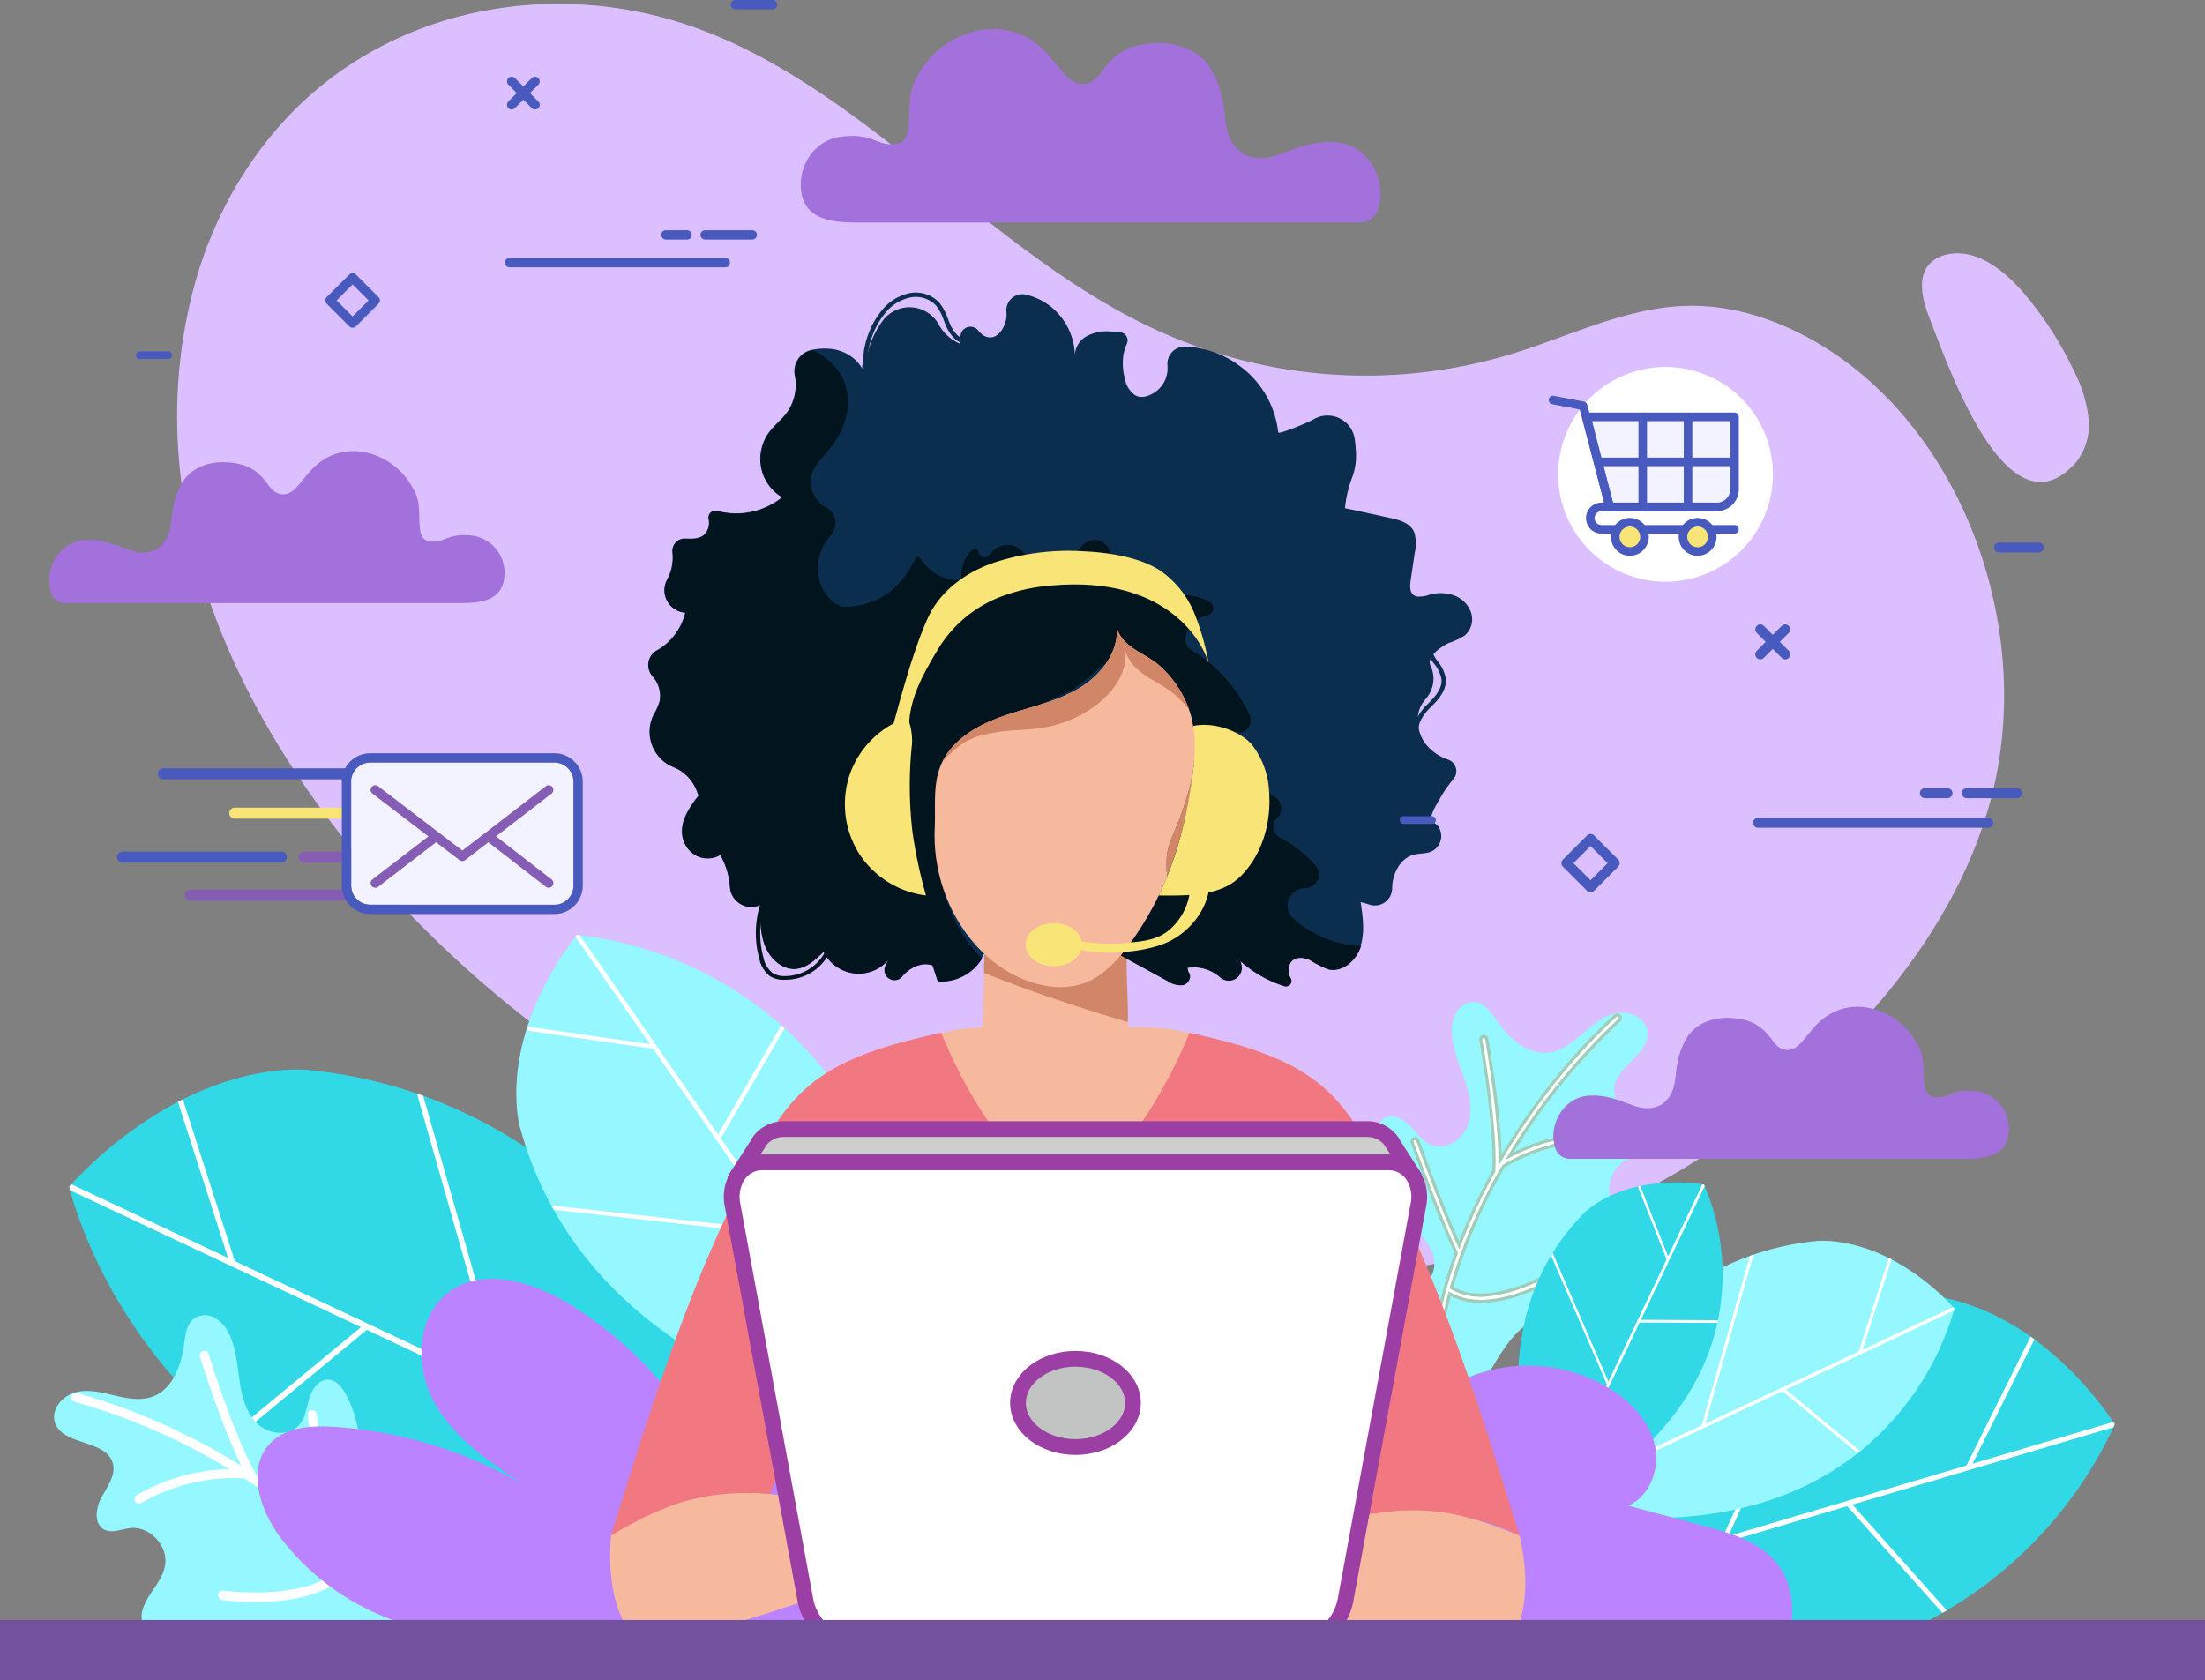 <svg xmlns="http://www.w3.org/2000/svg" width="420" height="320.068" viewBox="0 0 420 320.068"><rect x="0" y="0" width="420" height="320.068" fill="#808080" stroke="none"/><g transform="translate(729.813 -1024.748)"><g transform="translate(-696.072 1025.489)"><path d="M-664.486,1040.682c20.366-16.138,48.175-19.089,71.928-10.119,31.556,11.921,54.782,42.11,85.431,56.607a95.8,95.8,0,0,0,68.813,5.073c10.983-3.371,21.664-8.78,33.063-9.142,10.1-.32,20.07,3.428,28.651,9.273,25.254,17.2,37.934,53.874,29.418,85.124-4.557,16.732-14.341,31.265-25.739,43.448-23.545,25.179-54.782,41.547-87.429,45.808-18.222,2.379-36.707,1.087-54.862-1.836-39.564-6.368-78.544-20.795-111.122-46.236-39-30.459-77.652-83.589-63.05-138.973C-685.294,1064.213-676.423,1050.141-664.486,1040.682Z" transform="translate(692.537 -1025.567)" fill="#dcbfff"/><path d="M-323.938,1090.4c-1.283-3.279-2.348-7.442-.186-10.11a5.978,5.978,0,0,1,3.15-1.915c5.71-1.539,11.308,2.849,15.29,7.6a67.647,67.647,0,0,1,9.363,14.715,25.923,25.923,0,0,1,2.666,8.645,11.5,11.5,0,0,1-2.353,8.516C-309.04,1132.676-320.38,1099.486-323.938,1090.4Z" transform="translate(657.719 -1030.545)" fill="#dcbfff"/></g><g transform="translate(-719.514 1202.854)"><g transform="translate(251.768 12.768)"><path d="M-417.933,1304.916c2.017-3.262,3.979-6.531,7.278-8.36,3.253-1.8,7.176-1.822,10.9-2.186,3.026-.3,6.9-.936,9.052-3.293.881-.966,1.341-2,2.334-2.914.94-.864,2.723-2.03,2.749-3.5.505-2.265-1.348-4.419-3.327-5.681s-4.3-2.151-5.735-4c-2.346-3.026-.957-8.1,2.588-9.443,1.589-.6,3.6-.654,4.544-2.058,1.274-1.889-.523-4.409-2.448-5.691s-4.323-2.466-4.817-4.71c-1.03-4.684,7.2-7.445,6.2-12.136-.528-2.476-3.615-3.7-6.08-3.155s-4.432,2.3-6.332,3.946-4.01,3.294-6.527,3.537c-3.986.386-7.429-2.844-9.73-6.151-1.035-1.486-2.191-3.192-3.976-3.466a3.748,3.748,0,0,0-3.482,1.626,6.586,6.586,0,0,0-1.06,3.833c-.007,3.04,1.243,5.939,2.25,8.824s1.79,6.051.847,8.93-4.237,5.139-7.067,3.959c-1.689-.7-2.747-2.357-4.033-3.66s-3.327-2.327-4.876-1.4c-1.242.747-1.553,2.391-1.6,3.844a22.021,22.021,0,0,0,5.5,15.07,49.739,49.739,0,0,1,4.181,4.664c1.178,1.725,1.875,3.956,1.141,5.885-.772,2.034-2.917,3.257-3.829,5.232-1.075,2.333-.195,5.078.692,7.516.953,2.619,2.811,5.844,2.622,8.63-.138,2.046-.039,4.265,2.771,4.51,1.873.163,3.6-.964,4.921-2.276A31.607,31.607,0,0,0-417.933,1304.916Z" transform="translate(440.292 -1235.619)" fill="#95f7ff"/><g transform="translate(6.617 2.184)"><path d="M-393.143,1238.551a.563.563,0,0,0-.793-.054,113.525,113.525,0,0,0-14.517,16.267,122.289,122.289,0,0,0-7.465,11.281c.029-8.656-2.426-22.483-2.54-23.12a.561.561,0,0,0-.652-.453.561.561,0,0,0-.454.652c.03.168,3,16.873,2.455,25.008a106.862,106.862,0,0,0-6.581,14.09c-3.405-7.409-7.826-19.8-7.872-19.93a.562.562,0,0,0-.718-.34.561.561,0,0,0-.341.718c.05.138,4.906,13.75,8.385,21.034a88.915,88.915,0,0,0-3.712,13.459.561.561,0,0,0,.446.657.563.563,0,0,0,.418-.085.562.562,0,0,0,.239-.361q.576-3.016,1.354-5.919c8.288,4.8,21.7-3.694,24.27-5.42.221-.148.352-.262.4-.3a.579.579,0,0,0,.126-.8.6.6,0,0,0-.794-.174l-.01.007c-.157.105-15.346,10.718-23.682,5.542a100.94,100.94,0,0,1,9.928-23.141,35.452,35.452,0,0,1,19.786-4.95.562.562,0,0,0,.369-.092.562.562,0,0,0,.246-.41.562.562,0,0,0-.5-.616,35.8,35.8,0,0,0-18.749,4.123,120.791,120.791,0,0,1,20.9-25.883A.562.562,0,0,0-393.143,1238.551Z" transform="translate(432.951 -1238.063)" fill="#fff"/><path d="M-427.427,1298.095a.836.836,0,0,1-.163-.015.853.853,0,0,1-.549-.36.859.859,0,0,1-.133-.644,89.568,89.568,0,0,1,3.683-13.388c-3.405-7.163-8.138-20.379-8.339-20.94l0-.009a.862.862,0,0,1,.521-1.1.859.859,0,0,1,1.1.52c.043.12,4.214,11.811,7.569,19.261a107.623,107.623,0,0,1,6.313-13.407c.519-8.139-2.426-24.7-2.456-24.87a.855.855,0,0,1,.141-.644.853.853,0,0,1,.553-.353.851.851,0,0,1,.642.14.848.848,0,0,1,.355.554c.1.564,2.378,13.4,2.535,22.1a122.9,122.9,0,0,1,6.939-10.385,114.061,114.061,0,0,1,14.561-16.314.862.862,0,0,1,1.211.084h0a.859.859,0,0,1-.084,1.211,119.435,119.435,0,0,0-20.295,24.917,36.061,36.061,0,0,1,17.977-3.677.861.861,0,0,1,.768.941.858.858,0,0,1-.377.626.855.855,0,0,1-.565.141,35.191,35.191,0,0,0-19.537,4.87,100.622,100.622,0,0,0-9.8,22.79c4.141,2.415,10,.888,14.225-.837a51.237,51.237,0,0,0,8.923-4.8l.031-.021a.9.9,0,0,1,1.2.249.882.882,0,0,1-.2,1.213l-.052.04c-.071.056-.19.15-.357.263-2.056,1.379-10.79,6.916-18.532,6.916a12.1,12.1,0,0,1-5.713-1.3c-.483,1.847-.9,3.7-1.253,5.53a.849.849,0,0,1-.365.552A.853.853,0,0,1-427.427,1298.095Zm-4.7-35.911a.251.251,0,0,0-.089.015.266.266,0,0,0-.161.339l0,.009c.2.563,4.974,13.886,8.369,21l.053.112-.042.117a88.9,88.9,0,0,0-3.7,13.414.263.263,0,0,0,.041.2.267.267,0,0,0,.169.111.265.265,0,0,0,.2-.041.264.264,0,0,0,.113-.17c.374-1.96.831-3.958,1.359-5.939l.1-.375.336.194c8.127,4.7,21.38-3.681,23.954-5.409.148-.1.251-.181.32-.235.034-.027.06-.047.078-.06a.283.283,0,0,0,.053-.385.3.3,0,0,0-.385-.1l-.025.017a51.947,51.947,0,0,1-9.035,4.862,27.811,27.811,0,0,1-7.692,2.064,11.424,11.424,0,0,1-7.261-1.388l-.19-.118.061-.214a101.147,101.147,0,0,1,9.957-23.211l.038-.065.065-.04a35.743,35.743,0,0,1,19.97-4.992.26.26,0,0,0,.174-.043.264.264,0,0,0,.117-.193.265.265,0,0,0-.237-.291,35.477,35.477,0,0,0-18.58,4.091l-.949.5.556-.919a120.509,120.509,0,0,1,20.961-25.954.264.264,0,0,0,.026-.373.267.267,0,0,0-.375-.025,113.348,113.348,0,0,0-14.474,16.22,121.845,121.845,0,0,0-7.447,11.254l-.558.953,0-1.1c.029-8.622-2.43-22.481-2.535-23.067a.266.266,0,0,0-.11-.171.263.263,0,0,0-.2-.042.259.259,0,0,0-.171.109.262.262,0,0,0-.043.2c.03.168,3,16.894,2.459,25.081l0,.066-.033.059a106.566,106.566,0,0,0-6.562,14.05l-.251.664-.3-.645c-3.412-7.422-7.84-19.832-7.882-19.955A.266.266,0,0,0-432.123,1262.184Z" transform="translate(432.982 -1238.031)" fill="#a1ccb8"/></g></g><g transform="translate(268.253 68.668)"><path d="M-421.21,1359.005c-.253-.091-.511-.183-.768-.28,0,0,.094-.2.276-.593,2.733-5.7,25.571-50.713,69.617-59.331q.527-.109,1.052-.2a77.783,77.783,0,0,1,17.727-1.128s8.74.163,19.479,7.749c.24.165.483.335.721.514a64.96,64.96,0,0,1,15,15.751c.1.132.2.274.291.416,0,0-.081.2-.24.583a79.6,79.6,0,0,1-31.759,34.888c-.276.162-.556.324-.835.48C-349.876,1368.772-378.918,1374.314-421.21,1359.005Z" transform="translate(422.07 -1297.374)" fill="#31d9e7"/><g transform="translate(0 24.112)"><path d="M-421.894,1361.73l-.093-.478-.092-.482.368-.11,123.592-36.647c.1.132.2.274.291.416,0,0-.081.2-.24.583l-123.152,36.52Z" transform="translate(422.08 -1324.012)" fill="#fff"/></g><g transform="translate(72.956 39.053)"><path d="M-323.018,1361.945l-18.463-20.7.614-.728,18.684,20.946C-322.46,1361.627-322.739,1361.789-323.018,1361.945Z" transform="translate(341.481 -1340.519)" fill="#fff"/></g><g transform="translate(49.346 1.225)"><path d="M-366.534,1343.935l-1.031.142,20.64-45.146q.527-.109,1.052-.2Z" transform="translate(367.565 -1298.728)" fill="#fff"/></g><g transform="translate(95.918 7.847)"><path d="M-315.369,1331.253l-.744-.472,12.325-24.738c.24.165.483.335.721.514Z" transform="translate(316.113 -1306.043)" fill="#fff"/></g></g><g transform="translate(281.957 58.26)"><path d="M-406.269,1336.454c-.18-.035-.364-.071-.547-.11,0,0,.043-.148.125-.428,1.256-4.12,12.021-36.811,40.822-47.148.229-.085.459-.167.688-.245a53.1,53.1,0,0,1,11.832-2.583s5.908-.788,13.926,3.221c.178.086.36.176.54.272a44.3,44.3,0,0,1,11.727,9.074c.079.079.16.165.24.251,0,0-.034.144-.1.417a54.268,54.268,0,0,1-17.818,26.781c-.169.137-.341.275-.513.409C-357.186,1335.7-376.19,1342.422-406.269,1336.454Z" transform="translate(406.928 -1285.877)" fill="#95f7ff"/><path d="M-406.716,1337.98l-.112-.313-.112-.316.237-.112,79.534-37.409c.079.079.16.165.24.251,0,0-.034.144-.1.417l-79.25,37.279Z" transform="translate(406.94 -1287.2)" fill="#fff"/><path d="M-340.439,1329.286l-14.572-12.052.339-.554,14.747,12.2C-340.095,1329.014-340.267,1329.153-340.439,1329.286Z" transform="translate(402.016 -1288.798)" fill="#fff"/><path d="M-371.139,1321.394l-.681.2,9.269-32.551c.229-.085.459-.167.688-.245Z" transform="translate(403.61 -1286.154)" fill="#fff"/><path d="M-338.18,1307.686l-.55-.242,5.763-17.94c.178.086.36.176.54.272Z" transform="translate(400.472 -1286.221)" fill="#fff"/></g><g transform="translate(2.884 25.637)"><path d="M-577.9,1337.38c.311-.061.628-.122.945-.189,0,0-.073-.255-.216-.742-2.173-7.133-20.806-63.716-70.658-81.609q-.6-.22-1.191-.424a91.841,91.841,0,0,0-20.481-4.471s-10.226-1.365-24.1,5.574c-.309.149-.624.3-.933.472a76.684,76.684,0,0,0-20.3,15.707c-.136.136-.278.285-.415.434,0,0,.059.248.177.722,1.163,4.409,8.252,28.075,30.842,46.356.292.238.59.476.888.708C-662.857,1336.077-629.963,1347.712-577.9,1337.38Z" transform="translate(715.249 -1249.836)" fill="#31d9e7"/><path d="M-577.146,1340.021l.194-.54.195-.547-.411-.195-137.666-64.752c-.136.136-.278.285-.415.434,0,0,.059.248.177.722L-577.9,1339.67Z" transform="translate(715.249 -1252.126)" fill="#fff"/><path d="M-680.093,1324.973l25.224-20.861-.586-.959-25.525,21.112C-680.689,1324.5-680.391,1324.742-680.093,1324.973Z" transform="translate(712 -1254.892)" fill="#fff"/><path d="M-626.022,1311.315l1.178.349-16.043-56.344q-.6-.22-1.191-.424Z" transform="translate(708.311 -1250.316)" fill="#fff"/><path d="M-682.41,1287.587l.953-.418-9.976-31.055c-.309.149-.624.3-.933.472Z" transform="translate(713.079 -1250.431)" fill="#fff"/></g><g transform="translate(0 72.452)"><path d="M-662.923,1365.237c-3.289-1.974-6.531-3.978-10.3-4.091a18.627,18.627,0,0,0-6.8,1.393c-1.946.711-3.623,1.893-5.687,2.422a18.369,18.369,0,0,1-12.625-1.243,6.361,6.361,0,0,1-2.964-2.535,5.163,5.163,0,0,1-.075-4.1c1.011-2.774,3.51-4.8,4.062-7.786.7-3.765-2.865-7.634-6.631-7.2-1.689.193-3.5,1.069-4.982.255-2-1.094-1.557-4.158-.434-6.18s2.71-4.175,2.12-6.4c-1.234-4.635-9.809-3.315-11.073-7.941-.667-2.443,1.515-4.946,3.956-5.593s4.995.015,7.436.6,5.074,1.088,7.422.15c3.72-1.485,5.3-5.934,5.826-9.929.237-1.795.483-3.841,1.943-4.9a3.746,3.746,0,0,1,3.84-.153,6.582,6.582,0,0,1,2.7,2.919c1.4,2.7,1.62,5.847,2.048,8.873s1.184,6.2,3.343,8.324,6.122,2.621,8.1.276c1.178-1.4,1.36-3.354,1.9-5.1s1.889-3.594,3.693-3.477c1.446.095,2.477,1.412,3.182,2.684a22.022,22.022,0,0,1,2.028,15.913,49.728,49.728,0,0,0-1.576,6.063c-.255,2.073.148,4.375,1.685,5.752,1.619,1.454,4.087,1.556,5.8,2.893,2.026,1.579,2.5,4.423,2.832,7,.354,2.764.183,6.482,1.628,8.871,1.062,1.755,1.99,3.773-.393,5.28-1.589,1-3.643.8-5.417.235A31.616,31.616,0,0,1-662.923,1365.237Z" transform="translate(718.435 -1301.555)" fill="#95f7ff"/><g transform="translate(3.255 6.767)"><path d="M-714.5,1317.813a.562.562,0,0,1,.68-.412,113.535,113.535,0,0,1,20.362,7.8,122.337,122.337,0,0,1,11.808,6.6c-4-7.679-8.157-21.09-8.348-21.709a.561.561,0,0,1,.371-.7.561.561,0,0,1,.7.371c.051.163,5.078,16.367,9.29,23.348a106.885,106.885,0,0,1,12.31,9.5c-.372-8.146-2.127-21.183-2.146-21.321a.562.562,0,0,1,.482-.632.561.561,0,0,1,.633.482c.019.145,1.947,14.468,2.2,22.537a89.006,89.006,0,0,1,9.473,10.257.562.562,0,0,1-.1.789.561.561,0,0,1-.411.116.561.561,0,0,1-.378-.212q-1.894-2.414-3.919-4.637c-5.164,8.062-20.975,6.669-24.051,6.315-.264-.031-.433-.073-.494-.08a.578.578,0,0,1-.478-.652.594.594,0,0,1,.625-.519h.013c.187.022,18.552,2.486,23.586-5.937a100.939,100.939,0,0,0-19.437-16.009,35.448,35.448,0,0,0-19.852,4.676.562.562,0,0,1-.371.088.562.562,0,0,1-.406-.251.562.562,0,0,1,.164-.778,35.8,35.8,0,0,1,18.552-4.935,120.81,120.81,0,0,0-30.446-13.412A.563.563,0,0,1-714.5,1317.813Z" transform="translate(714.809 -1309.062)" fill="#fff"/><path d="M-656.764,1355.009a.853.853,0,0,1-.491.089.85.85,0,0,1-.577-.323c-1.147-1.462-2.373-2.92-3.65-4.339a12.091,12.091,0,0,1-4.481,3.775c-6.879,3.552-17.18,2.638-19.641,2.354-.2-.023-.349-.052-.437-.07l-.063-.012a.881.881,0,0,1-.732-.987.9.9,0,0,1,.954-.773l-.022.3.034-.3.023,0a51.233,51.233,0,0,0,10.131.174c4.542-.4,10.453-1.735,13.026-5.781a100.634,100.634,0,0,0-19.161-15.756A35.2,35.2,0,0,0-701.444,1338a.858.858,0,0,1-.567.134.856.856,0,0,1-.622-.385.861.861,0,0,1,.25-1.188,36.06,36.06,0,0,1,17.661-4.978,119.4,119.4,0,0,0-29.462-12.832.859.859,0,0,1-.63-1.038h0a.861.861,0,0,1,1.037-.63,113.906,113.906,0,0,1,20.422,7.818,122.522,122.522,0,0,1,10.928,6.046c-3.852-7.808-7.713-20.252-7.882-20.8a.854.854,0,0,1,.061-.654.857.857,0,0,1,.506-.42.854.854,0,0,1,.654.061.857.857,0,0,1,.42.507c.05.162,5.045,16.256,9.226,23.226a107.631,107.631,0,0,1,11.758,9.018c-.435-8.159-2.091-20.462-2.108-20.587a.856.856,0,0,1,.167-.636.858.858,0,0,1,.568-.33.86.86,0,0,1,.967.736v.008c.08.591,1.934,14.5,2.2,22.435a89.523,89.523,0,0,1,9.413,10.208.852.852,0,0,1,.177.633.853.853,0,0,1-.323.573A.9.9,0,0,1-656.764,1355.009Zm-4.794-5.542.261.287c1.379,1.518,2.7,3.084,3.932,4.654a.264.264,0,0,0,.178.1.265.265,0,0,0,.194-.054.262.262,0,0,0,.1-.177.264.264,0,0,0-.054-.195,88.992,88.992,0,0,0-9.441-10.223l-.091-.084,0-.124c-.244-7.886-2.115-21.906-2.193-22.5l0-.008a.265.265,0,0,0-.3-.226.269.269,0,0,0-.176.1.266.266,0,0,0-.052.2c.018.128,1.776,13.188,2.149,21.347l.032.709-.528-.474a106.527,106.527,0,0,0-12.276-9.475l-.055-.037-.034-.057c-4.224-7-9.268-23.251-9.319-23.414a.262.262,0,0,0-.129-.156.261.261,0,0,0-.2-.019.265.265,0,0,0-.157.129.265.265,0,0,0-.018.2c.176.568,4.345,14.008,8.328,21.66l.51.98-.932-.593a122.2,122.2,0,0,0-11.779-6.584,113.28,113.28,0,0,0-20.3-7.775.267.267,0,0,0-.32.2.265.265,0,0,0,.195.319,120.473,120.473,0,0,1,30.53,13.447l.916.562-1.074-.012a35.48,35.48,0,0,0-18.386,4.887.265.265,0,0,0-.077.366.264.264,0,0,0,.192.119.26.26,0,0,0,.174-.042,35.752,35.752,0,0,1,20.036-4.724l.075.005.064.041A101.144,101.144,0,0,1-662.1,1348.88l.152.163-.114.192a11.43,11.43,0,0,1-5.818,4.564,27.78,27.78,0,0,1-7.783,1.694,51.944,51.944,0,0,1-10.257-.176l-.018,0,.022-.3-.033.3a.3.3,0,0,0-.3.264.282.282,0,0,0,.224.317c.022,0,.054.009.1.017.085.016.215.042.391.062,3.081.355,18.7,1.725,23.768-6.181Z" transform="translate(714.84 -1309.031)" fill="#fff"/></g></g><g transform="translate(88.046 0)"><path d="M-543.823,1315.568c-.006.24-.012.483-.022.728l-.579-.068c-5.582-.723-50.042-7.49-69.621-42.354q-.239-.416-.464-.834a69.334,69.334,0,0,1-5.9-14.685s-2.3-7.44,1.123-18.643c.072-.249.148-.5.234-.754a57.862,57.862,0,0,1,9.144-17.082c.084-.119.177-.243.271-.363,0,0,.193.013.56.041a70.91,70.91,0,0,1,38.378,17.141c.215.187.429.379.639.572C-555.458,1252.487-542.667,1275.514-543.823,1315.568Z" transform="translate(621.165 -1221.513)" fill="#95f7ff"/><g transform="translate(11.258)"><path d="M-542.288,1316.084l-.377.212-.383.214-.2-.282-65.483-94.352c.084-.119.177-.243.271-.363,0,0,.193.013.56.041l65.253,94.014Z" transform="translate(608.728 -1221.513)" fill="#fff"/></g><g transform="translate(37.956 17.181)"><path d="M-566.083,1241.066l-12.363,21.395-.787-.316,12.511-21.651C-566.507,1240.682-566.293,1240.873-566.083,1241.066Z" transform="translate(579.233 -1240.494)" fill="#fff"/></g><g transform="translate(6.656 51.527)"><path d="M-569.8,1283.309l.408.833-43.957-4.87q-.239-.415-.464-.834Z" transform="translate(613.812 -1278.438)" fill="#fff"/></g><g transform="translate(1.879 17.445)"><path d="M-594.528,1244.305l-.192.762-24.369-3.528c.072-.249.148-.5.234-.754Z" transform="translate(619.089 -1240.786)" fill="#fff"/></g></g><g transform="translate(278.847 47.158)"><path d="M-404.914,1337.39c-.129.069-.26.139-.393.208l-.139-.328c-1.308-3.179-11.191-28.81,1.367-49.756q.148-.253.3-.5a42.36,42.36,0,0,1,6-7.578s3.25-3.474,10.228-5.054c.154-.037.311-.073.471-.1a35.353,35.353,0,0,1,11.831-.327c.089.009.183.021.275.034,0,0,.052.1.148.309a43.313,43.313,0,0,1,2.539,25.548c-.034.17-.072.342-.11.512C-374.985,1312.1-383.321,1325.865-404.914,1337.39Z" transform="translate(410.376 -1273.611)" fill="#31d9e7"/><g transform="translate(4.84 0.341)"><path d="M-404.573,1337.77l-.227-.137-.229-.138.09-.189,30.2-63.319c.089.009.183.021.275.034,0,0,.052.105.148.309l-30.088,63.1Z" transform="translate(405.029 -1273.987)" fill="#fff"/></g><g transform="translate(22.815 26.157)"><path d="M-370.007,1303.1l-15.094-.074-.071-.513,15.274.075C-369.932,1302.754-369.969,1302.925-370.007,1303.1Z" transform="translate(385.171 -1302.508)" fill="#fff"/></g><g transform="translate(6.296 13.403)"><path d="M-392.365,1313.237l-.318.469-10.737-24.788q.148-.253.3-.5Z" transform="translate(403.42 -1288.418)" fill="#fff"/></g><g transform="translate(22.826 0.667)"><path d="M-379.183,1288.317l-.463.129-5.513-13.993c.154-.037.311-.073.471-.1Z" transform="translate(385.159 -1274.348)" fill="#fff"/></g></g><path d="M-388.471,1366.77a.677.677,0,0,0-.211.344H-692.845c.015-.251.034-.176.054-.233a10.352,10.352,0,0,1,4.442-5.4c3.724-2.162,8.248-2.292,12.556-2.349,11.232-.145,22.278-.645,33.453.9a46.681,46.681,0,0,1-30.51-17.918c-3.949-5.238-6.543-13.173-2.038-17.937,3.028-3.2,7.971-3.478,12.369-3.184a82.626,82.626,0,0,1,35.728,10.891c-6.42-4.281-13.086-8.815-16.811-15.572s-3.4-16.428,2.8-21.014c6.572-4.857,15.971-1.95,22.947,2.305a72.847,72.847,0,0,1,27.685,30.769c-3.091-8.366-6.237-17.3-4.36-26.014s10.985-16.49,19.392-13.515c4.9,1.729,8.162,6.577,9.4,11.618.177.722.322,1.444.429,2.17a28.128,28.128,0,0,1,2.37-7.524c3.1-6.387,9.557-11.482,16.656-11.384,8.3.119,15.191,7.206,17.806,15.079s1.881,16.421,1.121,24.687c4.328-14.969,13.164-29.351,26.893-36.723a38.815,38.815,0,0,1,20.009-4.441l.765.043c9.781.57,17.371,5.524,22.736,12.619a48,48,0,0,1,8.064,17.621,29.884,29.884,0,0,1,29.606,1.339c3.82,2.48,7.164,6.077,8.176,10.517s-.9,9.7-5.066,11.536q7.238,1.936,14.474,3.876c4.9,1.31,10.086,2.829,13.438,6.631C-383.434,1351.971-384.183,1360.874-388.471,1366.77Z" transform="translate(716.009 -1227.275)" fill="#bb83ff"/></g><g transform="translate(-613.597 1080.485)"><g transform="translate(7.251)"><path d="M-592.39,1166.754l-.054.111a7.233,7.233,0,0,0,3.888,9.878,7.268,7.268,0,0,1,1.039.513,8.154,8.154,0,0,1,3.652,4.949c-1.741,2.2-3.495,4.836-3.059,7.654a5.12,5.12,0,0,0,2.7,3.754,4.753,4.753,0,0,0,4.5-.19,14.15,14.15,0,0,1,1.856,6.159,4.023,4.023,0,0,0,5.755,3.357l.069-.033c-.066,2.658-.118,5.406.855,7.863s3.26,4.557,5.8,4.368c2.1-.158,3.809-1.76,5.336-3.276.027.047.053.094.078.142a7.394,7.394,0,0,0,11.454,2.218c.28-.25.551-.51.812-.781a9.421,9.421,0,0,0-.611,1.353,1.871,1.871,0,0,0,3.211,1.809l.043-.051c1.426-1.7,3.739-2.79,5.792-2.073q.494,1.526.989,3.052a9.11,9.11,0,0,0,8.721-4.959c.865-1.711,2.806-2.047,4.642-2.339,7.265-1.162,15.124-1.066,21.645,2.469l8.755,4.746a4.3,4.3,0,0,0,2.946.766c1.009-.244,1.744-1.675,1.015-2.439q-.106-.424-.2-.847a7.593,7.593,0,0,1,6.067,1.667c.053.043.1.089.156.134a2.467,2.467,0,0,0,4.074-2.335c-.056-.25-.121-.5-.2-.742a23.054,23.054,0,0,0,8.363,4.774,1.036,1.036,0,0,0,1.211-1.5l-.016-.029a2.854,2.854,0,0,1,.111-3.134c.861-1,2.418-.855,3.587-.3a19.479,19.479,0,0,0,3.456,1.749c2.649.652,5.309-1.622,6.2-4.305.023-.065.043-.132.064-.2.8-2.628.394-5.489-.023-8.221a13.482,13.482,0,0,1,1.624.448,3.3,3.3,0,0,0,4.381-3.093v-.082c.045-2.728,1.557-5.627,4.09-6.308,1.16-.312,2.435-.148,3.518-.683a3.263,3.263,0,0,0,1.736-2.661,3.332,3.332,0,0,0-.6-2.11c-.27-.384-1.1-.763-1.247-1.171-.343-.963,1.11-3.182,1.57-4.017a22.913,22.913,0,0,1,2.6-3.768l.015-.018a2.334,2.334,0,0,0-1.029-3.7,9.164,9.164,0,0,1-4.239-2.935c-1.611-2.057-2.145-5.454-.669-7.751.111-.173.452-.615.918-1.2a5.769,5.769,0,0,0,.625-6.057c-.75-1.688,2.147-3.659,3.483-4.265a13.25,13.25,0,0,0,3.082-1.451,4.113,4.113,0,0,0,1.188-4.323,5.353,5.353,0,0,0-3.219-3.282,7.741,7.741,0,0,0-4.679-.16,5.8,5.8,0,0,1-2.357.363c-1.69-.282-1.385-2.265-1.2-3.506q.361-2.42.721-4.84a7.934,7.934,0,0,0-.035-3.7c-.7-2.083-3.146-2.6-5.02-3.005-.688-.147-8.233-1.811-8.242-1.771a22.506,22.506,0,0,1,1.342-5.786,11.632,11.632,0,0,0,.709-5.384c-.029-.672-.091-1.343-.186-2.01a5.247,5.247,0,0,0-8-3.668l-.061.038c-.482.3-6.468,2.859-6.52,2.342a18.136,18.136,0,0,0-7.564-12.811,18.455,18.455,0,0,0-10.145-3.519,3.292,3.292,0,0,0-3.375,3.637l0,.044a5.53,5.53,0,0,1-2.367,5c-1.093.719-2.53,1.3-3.775.6a4.746,4.746,0,0,1-1.929-2.967,11.566,11.566,0,0,1-.361-4.5,8.378,8.378,0,0,1,.685-2.324l0-.008a1.558,1.558,0,0,0-1.236-2.2c-.66-.077-1.321-.143-1.984-.167a8.248,8.248,0,0,0-4.362.87,4.342,4.342,0,0,0-2.315,3.619,12.315,12.315,0,0,0-4.787-9.374,12.128,12.128,0,0,0-4.5-2.116,3.069,3.069,0,0,0-3.748,3.385l0,.041c.239,2.054-1.523,5.7-4.126,4.475a3.437,3.437,0,0,1-1.105-.914c-.043-.05-.085-.1-.127-.152a1.9,1.9,0,0,0-3.393,1.033,11.233,11.233,0,0,0,0,1.522,8.382,8.382,0,0,1-4.149-3.716,6.365,6.365,0,0,0-10.506-.92c-.1.13-.2.264-.3.4a16.72,16.72,0,0,0-3.1,10.937c-.412-3.07-3.3-5.273-6.249-5.715a11.768,11.768,0,0,0-3.949.129l-.082.015a4.125,4.125,0,0,0-3.235,4.849,9.2,9.2,0,0,1-1.519,7.1c-1.034,1.387-2.45,2.424-3.462,3.827a8.67,8.67,0,0,0-1.415,6.751,8.374,8.374,0,0,0,3.991,5.518,13.941,13.941,0,0,1-12.342,2.62,1.32,1.32,0,0,0-1.682,1.507l.005.03a3.333,3.333,0,0,1-.662,2.82c-.9.974-2.373.976-3.67.909l-.089,0a2.374,2.374,0,0,0-2.466,2.685,8.812,8.812,0,0,1-.791,4.679c-.078.168-.16.333-.245.5a4.236,4.236,0,0,0,3.4,6.209l.081.006a11.268,11.268,0,0,1-5.42,7.223,3.193,3.193,0,0,0-.883,4.845l.034.039a5.678,5.678,0,0,1,1.4,4.748A11.735,11.735,0,0,1-592.39,1166.754Z" transform="translate(593.411 -1086.357)" fill="#0b2e4e"/><path d="M-497.108,1245.345c-.229.325-.457.653-.687.978-4.2,5.979-6.781.949-12.205,5.213-7.885-5.9-10.809-3.422-13.046-12.672l.259-10.481.242-9.778v-.129c.225.076.254-.032.333-.247a1.33,1.33,0,0,0,.007-.68,258.705,258.705,0,0,1,26.468.735l.157,17.63a9.713,9.713,0,0,0,.48,3.075C-494.389,1241.184-495.781,1243.455-497.108,1245.345Z" transform="translate(586.739 -1098.761)" fill="#f7b99e"/><path d="M-495.393,1237.73c-15.354-4.6-21.781-7.219-27.368-9.348l.242-9.778v-.129c.225.076.254-.032.333-.247a1.331,1.331,0,0,0,.007-.68,258.7,258.7,0,0,1,26.468.735l.157,9.992C-495.576,1229.274-495.163,1237.4-495.393,1237.73Z" transform="translate(586.711 -1098.761)" fill="#d18767"/><path d="M-484.327,1203.843a21.429,21.429,0,0,0,.121,3.2,75.518,75.518,0,0,0,5.01-20.74,34.83,34.83,0,0,1-.683,3.5,57.5,57.5,0,0,1-2.585,7.7C-483.358,1199.71-484.245,1201.469-484.327,1203.843Z" transform="translate(583.068 -1095.806)" fill="#d18767"/><path d="M-591.151,1165.316a5.679,5.679,0,0,0-1.4-4.748l-.033-.039a3.192,3.192,0,0,1,.882-4.844,11.272,11.272,0,0,0,5.42-7.223h0a4.236,4.236,0,0,1-3.478-6.214c.085-.163.167-.329.245-.5a8.814,8.814,0,0,0,.791-4.679,2.375,2.375,0,0,1,2.467-2.686l.089.005c1.3.067,2.77.065,3.67-.909a3.333,3.333,0,0,0,.662-2.82l-.005-.03a1.32,1.32,0,0,1,1.682-1.507,13.941,13.941,0,0,0,12.342-2.62,8.376,8.376,0,0,1-3.991-5.518,8.671,8.671,0,0,1,1.415-6.751c1.012-1.4,2.429-2.44,3.462-3.827a9.2,9.2,0,0,0,1.519-7.1,4.124,4.124,0,0,1,3.235-4.849l.082-.016a12.048,12.048,0,0,1,5.7,5.236,10.986,10.986,0,0,1,.766,7.144,15.454,15.454,0,0,1-3.229,6.44c-1.547,1.888-3.556,3.742-3.638,6.223a5.907,5.907,0,0,0,3.052,4.993l.052.031a3.407,3.407,0,0,1,.764,5.195,9.775,9.775,0,0,0-1.448,2.1,9.106,9.106,0,0,0-.3,7.7c.758,1.687,2.571,3.8,4.489,3.842a14.372,14.372,0,0,0,5.65-1.219c3.606-1.554,5.835-4.3,7.652-7.768.563-1.075.956-.315,1.513.429A8.7,8.7,0,0,0-539,1140.78a8.149,8.149,0,0,0,5.256,1.434,7.081,7.081,0,0,1,1.966-5.691.79.79,0,0,1,1.329.4l0,.015a1.258,1.258,0,0,0,.92,1c.655.1,1.176-.524,1.625-1.033q.086-.1.174-.19a3.832,3.832,0,0,1,5.737.244.472.472,0,0,0,.092.091,26.433,26.433,0,0,0,2.65,1.7,5.575,5.575,0,0,0,4.549-.272,12.167,12.167,0,0,0,4.1-2.908,3.074,3.074,0,0,1,5.213,1.369l.024.1c.641,2.453,1.739,6.173,3.924,7.6,2.076,1.359,4.752.582,7.193.346a15.345,15.345,0,0,1,7.59,1.24,1.468,1.468,0,0,1-.241,2.767l-.04.011a5.791,5.791,0,0,0-3.427,2.28,4,4,0,0,0-.587,3.029c.265,1.085,1.179,1.286,2.028,1.851a28.119,28.119,0,0,1,5.036,4.3,29.5,29.5,0,0,1,5.009,7.391,2.435,2.435,0,0,1-2.624,3.44l-.067-.012a1.613,1.613,0,0,0-1.826,2.055,16.059,16.059,0,0,0,8.982,9.994,2.6,2.6,0,0,1,.8,4.265l-.058.056a2.226,2.226,0,0,0,.521,3.569,23.891,23.891,0,0,1,6.881,5.422,2.568,2.568,0,0,1-1.915,4.261l-.118,0a3.361,3.361,0,0,0-2.153,5.875,20.343,20.343,0,0,0,12.852,5.125c-.021.065-.042.132-.064.2-.888,2.683-3.547,4.957-6.2,4.3a19.513,19.513,0,0,1-3.457-1.749c-1.169-.555-2.726-.7-3.587.3a2.854,2.854,0,0,0-.111,3.134l.016.029a1.036,1.036,0,0,1-1.211,1.5,23.044,23.044,0,0,1-8.363-4.775q.111.368.2.742a2.468,2.468,0,0,1-4.074,2.336c-.052-.045-.1-.09-.156-.134a7.6,7.6,0,0,0-6.067-1.668q.094.425.2.848c.73.764-.005,2.195-1.015,2.439a4.3,4.3,0,0,1-2.946-.766c-2.267-1.229-6.7-3.67-8.968-4.9,6.337-8.732,9.7-14.542,12.744-28.168.836-3.746,2.172-10.128,1.412-13.931a13.057,13.057,0,0,0-6.408-8.907l-.063-.035c-3.4-1.859-6.55-2.9-10.092-4.444-1.26-.549-3.834,3.637-8.328,5.65-8.137,3.647-18.921,7.655-20.449,9.289-.576.616-3.992,5.771-4.142,9.649-.5,12.943,1.694,24.584,8.929,31.5a9.1,9.1,0,0,1-8.4,4.374l-.989-3.052c-2.053-.717-4.367.376-5.792,2.073l-.043.051a1.871,1.871,0,0,1-3.212-1.809,9.421,9.421,0,0,1,.611-1.353c-.261.271-.532.531-.812.781a7.393,7.393,0,0,1-11.453-2.218c-.025-.048-.052-.095-.079-.142-1.527,1.515-3.233,3.118-5.336,3.276-2.544.189-4.833-1.911-5.8-4.368s-.922-5.206-.855-7.863h0a4.023,4.023,0,0,1-5.824-3.324,14.15,14.15,0,0,0-1.857-6.159,4.751,4.751,0,0,1-4.5.189,5.119,5.119,0,0,1-2.7-3.754c-.436-2.817,1.318-5.45,3.059-7.653a8.154,8.154,0,0,0-3.652-4.949,7.3,7.3,0,0,0-1.039-.513,7.234,7.234,0,0,1-3.889-9.878c.019-.037.037-.074.055-.111A11.759,11.759,0,0,0-591.151,1165.316Z" transform="translate(593.404 -1087.474)" fill="#02141e"/><path d="M-481.8,1162.067c-1.856-5.661-6.6-10.09-12.067-12.457s-11.6-2.842-17.533-2.353a34.624,34.624,0,0,0-9.053,1.819,24.05,24.05,0,0,0-12.76,10.1c-2.895,4.851-5.55,9.416-5.673,14.936-.861-.167-2.481,1.038-3.343.871.811-2.532,3.813-14.876,7.049-21.755,2.483-5.276,7.72-8.869,13.3-10.565a45.821,45.821,0,0,1,16.3-1.9c4.74.215,10.749,1.132,14.694,3.77a18.456,18.456,0,0,1,6.223,7.689A49.364,49.364,0,0,1-481.8,1162.067Z" transform="translate(588.557 -1091.48)" fill="#f9e478"/><path d="M-470.433,1206.111c-4.085,4.083-10.613,3.693-16.389,3.693h.768c3.747-7.785,5.644-16.112,6.662-24.771l-.039-2.112-.052-5.416c4.123-.854,9.116,1.111,11.212,3.615a15.773,15.773,0,0,1,3.241,9.078C-464.624,1195.961-466.347,1202.028-470.433,1206.111Z" transform="translate(583.304 -1094.952)" fill="#f9e478"/><path d="M-540.109,1175.727a17.736,17.736,0,0,0-10.9,10.628,17.737,17.737,0,0,0,1.578,15.14,17.739,17.739,0,0,0,12.856,8.152,92.458,92.458,0,0,1-2.551-11.946,74.6,74.6,0,0,1-.119-16.844A11.477,11.477,0,0,0-540.109,1175.727Z" transform="translate(589.486 -1094.802)" fill="#f9e478"/><path d="M-533.111,1194.834a32.154,32.154,0,0,0,3.311,15.848,32.51,32.51,0,0,0,2.115,3.6c3.746,5.514,9.474,9.779,15.937,10.813a13.845,13.845,0,0,0,7.7-.75c3.267-1.423,6.17-4.568,8.271-7.507a61.819,61.819,0,0,0,5.333-8.965v0q.869-1.788,1.612-3.608a21.425,21.425,0,0,1-.121-3.2c.082-2.374.969-4.133,1.863-6.343a57.493,57.493,0,0,0,2.585-7.7,34.839,34.839,0,0,0,.683-3.5l.005-.056c.015-.149.025-.3.042-.444.078-.763.057-1.529.206-2.3h0a26.7,26.7,0,0,0-.686-6.907,20.142,20.142,0,0,0-5.97-9.672c-2.789-2.519-6.964-3.324-8.214-7.22.322,5.042-3.531,9.515-7.972,11.924s-9.516,3.327-14.262,5.059-9.5,4.637-11.359,9.334C-533.472,1186.866-532.95,1190.914-533.111,1194.834Z" transform="translate(587.696 -1093.019)" fill="#f7b99e"/><path d="M-531.485,1182.4c2.71-2.9,4.473-4.46,8.814-5.365,5.763-1.2,9.563-.1,15.662-2.663,5.427-2.281,10.779-7.121,10.4-13,1.456,4.539,6.324,5.477,9.573,8.414a24.007,24.007,0,0,1,2.5,2.63c-.1-.275-.2-.549-.308-.819-.045-.111-.091-.223-.138-.332l-.071-.166c-.048-.11-.1-.22-.147-.329l-.076-.164c-.077-.162-.155-.324-.235-.485a20.44,20.44,0,0,0-4.563-5.963c-1.524-1.377-3.464-2.134-5.112-3.367h0c-.094,0-.186-.144-.279-.212v-.007c-.231-.167-.453-.344-.668-.527v0q-.194-.164-.376-.339h0a6.513,6.513,0,0,1-1.773-2.775v0c.215,3.377-1.442,6.5-3.893,8.916a18.294,18.294,0,0,1-4.08,3.008c-.278.151-.558.262-.84.4a1.09,1.09,0,0,1-.424.171h0c-.142,0-.285.176-.427.176h0c-.143,0-.286.352-.431.352h0a2.7,2.7,0,0,1-.434.149c-.364.15-.73.277-1.1.417-.221.082-.443.155-.664.235-3.261,1.169-6.679,1.972-9.942,3.162C-525.264,1175.642-529.475,1178.224-531.485,1182.4Z" transform="translate(587.539 -1093.019)" fill="#d18767"/><path d="M-429.908,1180.736a.415.415,0,0,1-.254-.087,5.537,5.537,0,0,1-1.683-6.3,10.341,10.341,0,0,1,2.366-3.155c.208-.215.424-.436.627-.655,1.322-1.419,1.923-2.677,1.837-3.844a6.377,6.377,0,0,0-1.369-2.964,7.227,7.227,0,0,1-1.508-3.315,3.9,3.9,0,0,1,2.576-3.956.415.415,0,0,1,.526.261.415.415,0,0,1-.26.526,3.088,3.088,0,0,0-2.016,3.095,6.53,6.53,0,0,0,1.369,2.924,7.088,7.088,0,0,1,1.509,3.369c.1,1.411-.568,2.874-2.057,4.472-.21.225-.428.45-.64.668a9.581,9.581,0,0,0-2.193,2.893,4.682,4.682,0,0,0,1.424,5.33.416.416,0,0,1,.073.583A.414.414,0,0,1-429.908,1180.736Z" transform="translate(578.126 -1092.973)" fill="#0b2e4e"/><path d="M-548,1106.975a.414.414,0,0,1-.415-.4,44.6,44.6,0,0,1,.332-8.926,16.212,16.212,0,0,1,3.65-8.2,9.163,9.163,0,0,1,5.071-3.017,6.175,6.175,0,0,1,5.622,1.769,9.92,9.92,0,0,1,1.669,3.1c.167.424.339.861.528,1.272.287.622,1.358,2.652,3.108,2.692a.415.415,0,0,1,.4.425.419.419,0,0,1-.424.406c-2.171-.05-3.411-2.237-3.842-3.174-.2-.433-.377-.882-.547-1.316a9.192,9.192,0,0,0-1.516-2.855,5.334,5.334,0,0,0-4.857-1.5,8.326,8.326,0,0,0-4.6,2.754,15.39,15.39,0,0,0-3.449,7.786,43.98,43.98,0,0,0-.321,8.763.415.415,0,0,1-.4.428Z" transform="translate(589.15 -1086.324)" fill="#0b2e4e"/><path d="M-565.224,1229.41a4.943,4.943,0,0,1-2.862-.689,5.753,5.753,0,0,1-2.029-3.342,18.626,18.626,0,0,1,.191-10.367.411.411,0,0,1,.52-.265.419.419,0,0,1,.272.523,17.835,17.835,0,0,0-.182,9.915,5.086,5.086,0,0,0,1.7,2.912,4.156,4.156,0,0,0,2.4.608h.016a8.691,8.691,0,0,0,5.414-1.919,8.715,8.715,0,0,0,3.034-4.878.416.416,0,0,1,.5-.317.414.414,0,0,1,.315.494,9.4,9.4,0,0,1-3.325,5.285,9.458,9.458,0,0,1-5.932,2.038Z" transform="translate(591.263 -1098.5)" fill="#02141e"/><g transform="translate(71.898 112.288)"><ellipse cx="5.372" cy="4.11" rx="5.372" ry="4.11" transform="translate(0 7.833)" fill="#f9e478"/><path d="M-481.631,1211.465a11.451,11.451,0,0,1-4.23,8.226c-2.482,1.983-5.788,2.06-9.02,2.385a39.9,39.9,0,0,1-7.923-.468,3.509,3.509,0,0,1-.586,1.447c4.622,1.438,13.244.8,17.606-1.3s7.714-6.513,7.874-11.352C-479.294,1210.154-480.234,1211.622-481.631,1211.465Z" transform="translate(512.977 -1210.376)" fill="#f9e478"/></g></g><g transform="translate(0 139.952)"><path d="M-477.414,1247.817c-.616-2.4-2.964-4.194-5.308-4.987-.862-.291-1.739-.541-2.627-.764-.574-.142-1.143-.275-1.724-.4-7.2-1.557-14.553-.2-21.885.31-7.32-.515-14.683-1.867-21.88-.31q-.872.189-1.733.4c-.888.223-1.765.473-2.627.764-2.344.793-4.691,2.591-5.307,4.987a7.56,7.56,0,0,0,.733,4.5c2.056,5.338,4.32,10.958,8.884,14.4a25.331,25.331,0,0,0,8.84,3.876,69.516,69.516,0,0,0,13.1,2.19,69.353,69.353,0,0,0,13.087-2.19,25.308,25.308,0,0,0,8.836-3.876c4.564-3.446,6.827-9.066,8.882-14.4A7.559,7.559,0,0,0-477.414,1247.817Z" transform="translate(595.657 -1240.938)" fill="#f7b99e"/><path d="M-455.944,1265.515c-2.426-4.426-5.08-8.819-8.762-12.271-7.045-6.61-16.938-9.006-26.352-11.16-.012.03-.024.061-.036.091a94.928,94.928,0,0,1-6.508,13c-2.815,4.764-6.323,9.489-11.431,11.618a15.92,15.92,0,0,1-5.664,1.189,15.919,15.919,0,0,1-5.673-1.189c-5.109-2.129-8.625-6.854-11.44-11.618a94.824,94.824,0,0,1-6.508-13c-.013-.03-.024-.061-.036-.091-9.415,2.153-19.306,4.55-26.351,11.16-3.682,3.452-6.334,7.845-8.761,12.271-12.281,22.4-20.173,48-27.763,72.385a37.313,37.313,0,0,1,28.308-2.228c1.837-5.31,3.75-10.747,5.863-16.124v0a124.87,124.87,0,0,1,10.708-22.451c.322,1.326.607,2.656.876,3.99.007.029,0,.06.009.089.137.682.263,1.364.386,2.048,0,.023.005.044.009.067.057.3.111.616.164.923a115.869,115.869,0,0,1-2.434,49.116q21.33-1.13,42.644-2.725c14.247,1.086,28.415,1.972,42.635,2.725a115.885,115.885,0,0,1-2.438-49.116c.052-.307.106-.618.162-.923,0-.023.006-.044.01-.067q.185-1.026.39-2.048c.006-.029.009-.06.016-.089.27-1.334.582-2.664.9-3.99a131.216,131.216,0,0,1,10.752,22.451v0c2.026,5.377,3.983,10.814,5.819,16.124a37.218,37.218,0,0,1,28.27,2.228C-435.767,1313.515-443.664,1287.91-455.944,1265.515Z" transform="translate(601.404 -1241.047)" fill="#f17781"/><path d="M-550.064,1310.609c-.057-.3-.117-.606-.174-.909.057.307.112.618.165.924Z" transform="translate(596.568 -1247.459)" fill="#889e3c"/><path d="M-563.547,1322.855a142.2,142.2,0,0,1,10.738-22.452q.485,1.991.888,3.991-2.615-13.709-5.233-27.415c-1.044,5.839-1.794,11.67-2.835,17.51C-561.66,1303.87-563.339,1313.366-563.547,1322.855Z" transform="translate(597.83 -1244.356)" fill="#db3b21"/><path d="M-601.249,1345.4c-1.246,14.35,4.667,19.825,4.667,19.825,9.7,2.747,63.826-19.106,63.826-19.106l-.022-.062a32.329,32.329,0,0,1,8.546-.878,21.941,21.941,0,0,1,5.639,1,28.7,28.7,0,0,0,4.376,1.324,5.028,5.028,0,0,0,4.278-1.087c.652-.641,1.057-1.54,1.833-2.023,1.494-.931,3.776.023,5.031-1.213.837-.827.77-2.266,1.58-3.119.925-.976,2.568-.782,3.679-1.54a4.943,4.943,0,0,0,1.32-1.6l2.411-3.951c.669-1.1,1.365-2.44.511-3.593a2.336,2.336,0,0,0-1.058-.772,10.26,10.26,0,0,0-3.654-.211c-6.061-.092-10.392-6.884-16.45-7.115-6.663-.254-9.316,7.272-14.442,10.017a17.727,17.727,0,0,1-5.515,1.575q-4.477.751-8.977,1.334c-6.827.99-13.637,2.544-20.447,3.778-.869.156-10.451-.924-10.443-.647A41.617,41.617,0,0,0-587,1338.81C-593.718,1340.664-601.249,1345.4-601.249,1345.4Z" transform="translate(601.422 -1248.556)" fill="#f7b99e"/><path d="M-461.238,1310.609c.057-.3.116-.606.174-.909-.058.307-.112.618-.165.924Z" transform="translate(588.128 -1247.459)" fill="#889e3c"/><path d="M-448.955,1322.855a142.361,142.361,0,0,0-10.738-22.452q-.485,1.991-.888,3.991,2.615-13.709,5.233-27.415c1.044,5.839,1.794,11.67,2.835,17.51C-450.842,1303.87-449.163,1313.366-448.955,1322.855Z" transform="translate(588.066 -1244.356)" fill="#db3b21"/><path d="M-421.479,1346.717c3.266,14.029-1.813,20.287-1.813,20.287-9.208,4.092-65.888-9.877-65.888-9.877l.013-.065a32.323,32.323,0,0,0-8.584.341,21.941,21.941,0,0,0-5.441,1.789,28.645,28.645,0,0,1-4.143,1.93,5.025,5.025,0,0,1-4.389-.47c-.737-.542-1.265-1.375-2.1-1.743-1.611-.71-3.735.558-5.151-.489-.946-.7-1.084-2.133-2.006-2.864-1.055-.834-2.653-.411-3.86-1a4.944,4.944,0,0,1-1.533-1.4l-2.946-3.57c-.818-.991-1.7-2.222-1.016-3.484a2.339,2.339,0,0,1,.938-.914,10.252,10.252,0,0,1,3.589-.726c5.986-.95,9.312-8.286,15.276-9.372,6.56-1.195,10.252,5.88,15.715,7.872a17.781,17.781,0,0,0,5.683.778q4.538.109,9.076.05c6.9.014,13.86.587,20.776.844.883.033,10.215-2.394,10.247-2.119a41.625,41.625,0,0,1,12.52-.3C-429.6,1343.093-421.479,1346.717-421.479,1346.717Z" transform="translate(594.704 -1249.853)" fill="#f7b99e"/></g><g transform="translate(23.174 159.353)"><path d="M-504.908,1365.106h-54v4.68a5.077,5.077,0,0,0,5.028,5.183h90.089a5.133,5.133,0,0,0,5.1-5.183v-4.68Z" transform="translate(574.216 -1272.114)" fill="#96bcb7"/><path d="M-449.723,1265.259c-.076-.125-.153-.258-.236-.376l0-.086a5.745,5.745,0,0,0-4.74-2.425H-565.764a5.746,5.746,0,0,0-4.74,2.425v.057c-.084.119-.161.266-.236.39l-3.744,5.8.007.005,3.075.687,13.683,74.179c.844,4.585,4.82,8.3,8.878,8.3h77.219c4.058,0,8.034-3.714,8.879-8.3l13.682-74.151,3.076-.7.006-.009Z" transform="translate(575.693 -1262.372)" fill="#cecece" stroke="#9b3fa5" stroke-miterlimit="10" stroke-width="3"/><path d="M-446.113,1271.774a5.6,5.6,0,0,0-4.759-2.4H-569.846a5.6,5.6,0,0,0-4.758,2.4,7.642,7.642,0,0,0-1.056,5.817l13.858,75.146c.846,4.586,4.82,8.311,8.878,8.311h85.131c4.058,0,8.033-3.733,8.879-8.32l13.858-75.15A7.614,7.614,0,0,0-446.113,1271.774Z" transform="translate(575.82 -1263.036)" fill="#fff" stroke="#9b3fa5" stroke-miterlimit="10" stroke-width="3"/><ellipse cx="10.95" cy="8.405" rx="10.95" ry="8.405" transform="translate(54.511 43.761)" fill="#c2c4c4" stroke="#9b3fa5" stroke-miterlimit="10" stroke-width="3"/></g></g><g transform="translate(-577.289 1030.267)"><path d="M-539.139,1039.931c4.13-8.12,15.569-12.582,23.444-5.693,2.2,1.923,3.392,3.983,5.341,5.919,2.1,1.866,4.517,1.421,6.113-.841,2.783-3.948,5.341-5.453,10.324-5.755,5.19-.314,9.016,2.009,10.656,4.759,4.364,7.313,1,12.318,6.018,16.162,5.856,3.143,9.319-2.485,17.619-2.082,6.446.314,10.131,7.375,8.255,12.776a3.6,3.6,0,0,1-3.535,2.54h-95.463c-5.083,0-10.681-.5-10.935-6.857-.173-4.391,2.783-8.69,7.247-9.428,6.715-1.022,7.241,2.024,11.141,1.245C-538.966,1051.883-542.129,1044.2-539.139,1039.931Z" transform="translate(561.31 -1030.846)" fill="#a271dc"/></g><g transform="translate(-720.455 1110.685)"><path d="M-650.154,1126.825c-3.246-6.379-12.231-9.884-18.416-4.47-1.725,1.511-2.664,3.129-4.191,4.648-1.651,1.466-3.548,1.117-4.8-.66-2.186-3.1-4.2-4.282-8.11-4.521-4.073-.247-7.083,1.577-8.371,3.738-3.428,5.743-.778,9.676-4.726,12.693-4.6,2.469-7.321-1.952-13.841-1.634-5.063.245-7.958,5.793-6.484,10.034a2.827,2.827,0,0,0,2.776,1.991h74.984c3.992,0,8.39-.39,8.587-5.386a7.144,7.144,0,0,0-5.69-7.406c-5.275-.8-5.688,1.59-8.753.976C-650.291,1136.212-647.8,1130.182-650.154,1126.825Z" transform="translate(719.475 -1119.688)" fill="#a271dc"/></g><g transform="translate(-395.89 1174.901)"><g transform="translate(0 5.64)"><path d="M-316.113,1198.759h-43.846a.95.95,0,0,1-.949-.949.949.949,0,0,1,.948-.949h43.847a.948.948,0,0,1,.95.948.948.948,0,0,1-.948.95Z" transform="translate(360.908 -1196.862)" fill="#495abf"/></g><g transform="translate(31.772 0)"><path d="M-320.552,1192.528h-4.309a.949.949,0,0,1-.948-.95.949.949,0,0,1,.948-.948h4.309a.949.949,0,0,1,.949.948.948.948,0,0,1-.948.95Z" transform="translate(325.808 -1190.631)" fill="#495abf"/></g><g transform="translate(39.753 0)"><path d="M-306.461,1192.528h-9.58a.948.948,0,0,1-.949-.948.948.948,0,0,1,.948-.95h9.581a.95.95,0,0,1,.95.948.949.949,0,0,1-.949.95Z" transform="translate(316.99 -1190.631)" fill="#495abf"/></g></g><g transform="translate(-349.99 1128.099)"><path d="M-301.707,1140.825h-7.541a.95.95,0,0,1-.951-.948.95.95,0,0,1,.949-.951h7.544a.95.95,0,0,1,.951.949.95.95,0,0,1-.949.951Z" transform="translate(310.199 -1138.926)" fill="#495abf"/></g><g transform="translate(-463.193 1180.239)"><path d="M-429.112,1197.989h-5.418a.731.731,0,0,1-.731-.729.729.729,0,0,1,.729-.731h5.421a.73.73,0,0,1,.731.729.732.732,0,0,1-.73.732Z" transform="translate(435.262 -1196.528)" fill="#495abf"/></g><g transform="translate(-432.399 1183.625)"><path d="M-395.693,1211.366a.951.951,0,0,1-.671-.277l-4.6-4.6a.951.951,0,0,1,0-1.343l4.6-4.6a.953.953,0,0,1,.671-.28h0a.955.955,0,0,1,.673.28l4.6,4.6a.951.951,0,0,1,0,1.343l-4.6,4.6A.949.949,0,0,1-395.693,1211.366Zm-3.259-5.548,3.258,3.258,3.258-3.258-3.258-3.258Z" transform="translate(401.242 -1200.269)" fill="#495abf"/></g><g transform="translate(-395.477 1143.698)"><g transform="translate(0.011 0)"><path d="M-354.73,1162.816a.949.949,0,0,1-.673-.276l-4.774-4.774a.949.949,0,0,1,.029-1.342.95.95,0,0,1,1.314,0l4.773,4.773a.949.949,0,0,1,0,1.342.95.95,0,0,1-.673.28Z" transform="translate(360.44 -1156.159)" fill="#495abf"/></g><g transform="translate(0 0)"><path d="M-359.5,1162.816a.936.936,0,0,1-.671-.276.953.953,0,0,1,0-1.343l4.773-4.773a.951.951,0,0,1,1.343.029.95.95,0,0,1,0,1.313l-4.774,4.774A.939.939,0,0,1-359.5,1162.816Z" transform="translate(360.452 -1156.16)" fill="#495abf"/></g></g><g transform="translate(-633.637 1068.606)"><g transform="translate(0 5.284)"><path d="M-581.585,1080.817h-41.088a.888.888,0,0,1-.89-.888.89.89,0,0,1,.888-.89h41.089a.889.889,0,0,1,.89.889.889.889,0,0,1-.888.889Z" transform="translate(623.562 -1079.039)" fill="#495abf"/></g><g transform="translate(29.773)"><path d="M-585.744,1074.979h-4.038a.89.89,0,0,1-.888-.89.888.888,0,0,1,.888-.888h4.038a.889.889,0,0,1,.89.888.89.89,0,0,1-.889.89Z" transform="translate(590.67 -1073.201)" fill="#495abf"/></g><g transform="translate(37.252)"><path d="M-572.541,1074.979h-8.977a.889.889,0,0,1-.89-.889.888.888,0,0,1,.888-.889h8.978a.888.888,0,0,1,.89.888.889.889,0,0,1-.888.89Z" transform="translate(582.407 -1073.201)" fill="#495abf"/></g></g><g transform="translate(-590.625 1024.748)"><path d="M-568.085,1026.528h-7.067a.89.89,0,0,1-.892-.889.889.889,0,0,1,.889-.891h7.069a.89.89,0,0,1,.892.888.89.89,0,0,1-.889.892Z" transform="translate(576.043 -1024.748)" fill="#495abf"/></g><g transform="translate(-703.911 1091.677)"><path d="M-695.047,1100.15h-5.418a.73.73,0,0,1-.731-.73.73.73,0,0,1,.73-.731h5.42a.73.73,0,0,1,.731.73.73.73,0,0,1-.73.731Z" transform="translate(701.197 -1098.689)" fill="#495abf"/></g><g transform="translate(-667.85 1076.782)"><path d="M-656.16,1092.632a.892.892,0,0,1-.628-.259l-4.311-4.311a.893.893,0,0,1,0-1.258l4.311-4.31a.89.89,0,0,1,.628-.261h0a.894.894,0,0,1,.631.261l4.309,4.31a.889.889,0,0,1,0,1.258l-4.309,4.311A.89.89,0,0,1-656.16,1092.632Zm-3.054-5.2,3.053,3.053,3.053-3.053-3.053-3.052Z" transform="translate(661.359 -1082.233)" fill="#495abf"/></g><g transform="translate(-633.251 1039.366)"><g transform="translate(0.01)"><path d="M-617.773,1047.135a.891.891,0,0,1-.631-.26l-4.473-4.473a.89.89,0,0,1,.027-1.258.89.89,0,0,1,1.231,0l4.473,4.473a.89.89,0,0,1,0,1.257.892.892,0,0,1-.631.262Z" transform="translate(623.124 -1040.897)" fill="#495abf"/></g><g transform="translate(0 0)"><path d="M-622.247,1047.135a.881.881,0,0,1-.629-.26.893.893,0,0,1,0-1.258l4.473-4.473a.89.89,0,0,1,1.258.027.888.888,0,0,1,0,1.231l-4.472,4.473A.884.884,0,0,1-622.247,1047.135Z" transform="translate(623.136 -1040.897)" fill="#495abf"/></g></g><g transform="translate(-433.924 1216.54)"><path d="M-333.606,1243.769c-3.246-6.379-12.231-9.883-18.416-4.47-1.725,1.511-2.664,3.129-4.191,4.648-1.651,1.466-3.548,1.117-4.8-.66-2.186-3.1-4.2-4.282-8.11-4.52-4.073-.247-7.083,1.577-8.371,3.738-3.428,5.743-.778,9.676-4.726,12.693-4.6,2.469-7.321-1.952-13.841-1.634-5.063.245-7.958,5.793-6.484,10.034a2.83,2.83,0,0,0,2.776,1.991h74.985c3.992,0,8.39-.39,8.587-5.386a7.143,7.143,0,0,0-5.69-7.406c-5.275-.8-5.688,1.59-8.753.976C-333.743,1253.156-331.256,1247.126-333.606,1243.769Z" transform="translate(402.927 -1236.632)" fill="#a271dc"/></g><g transform="translate(-707.515 1168.24)"><g transform="translate(0 2.867)"><g transform="translate(12.961 23.117)"><path d="M-660.026,1214.077h-29.783a1.05,1.05,0,0,1-1.051-1.048,1.05,1.05,0,0,1,1.048-1.051h29.785a1.049,1.049,0,0,1,1.047,1.051,1.049,1.049,0,0,1-1.047,1.048Z" transform="translate(690.86 -1211.978)" fill="#855db5"/></g><g transform="translate(21.365 7.496)"><path d="M-659.52,1196.818h-21.009a1.049,1.049,0,0,1-1.047-1.051,1.048,1.048,0,0,1,1.047-1.047h21.009a1.048,1.048,0,0,1,1.047,1.05A1.05,1.05,0,0,1-659.52,1196.818Z" transform="translate(681.576 -1194.72)" fill="#f9e478"/></g><g transform="translate(34.598 15.87)"><path d="M-658.133,1206.068h-7.774a1.049,1.049,0,0,1-1.049-1.047,1.049,1.049,0,0,1,1.047-1.049h7.779a1.049,1.049,0,0,1,1.047,1.049,1.048,1.048,0,0,1-1.047,1.047Z" transform="translate(666.956 -1203.972)" fill="#855db5"/></g><g transform="translate(0 15.87)"><path d="M-673.885,1206.068H-704.13a1.049,1.049,0,0,1-1.049-1.047,1.049,1.049,0,0,1,1.047-1.049h30.246a1.048,1.048,0,0,1,1.048,1.047,1.048,1.048,0,0,1-1.047,1.049Z" transform="translate(705.179 -1203.972)" fill="#495abf"/></g><g transform="translate(7.78)"><path d="M-660.943,1188.536h-34.592a1.048,1.048,0,0,1-1.049-1.047,1.048,1.048,0,0,1,1.047-1.049h34.594a1.047,1.047,0,0,1,1.046,1.049A1.048,1.048,0,0,1-660.943,1188.536Z" transform="translate(696.584 -1186.439)" fill="#495abf"/></g></g><g transform="translate(44.597 1.781)"><path d="M-613.581,1208.655a3.627,3.627,0,0,1-3.589,3.653h-35.151a3.627,3.627,0,0,1-3.589-3.653v-19.762a3.627,3.627,0,0,1,3.589-3.653h35.151a3.627,3.627,0,0,1,3.589,3.653Z" transform="translate(655.91 -1185.24)" fill="#f3f3ff"/></g><g transform="translate(42.816 0)"><path d="M-617.357,1183.272h-35.151a5.407,5.407,0,0,0-5.37,5.435v19.762a5.407,5.407,0,0,0,5.37,5.435h35.151a5.41,5.41,0,0,0,5.37-5.435v-19.762A5.41,5.41,0,0,0-617.357,1183.272Zm3.589,25.2a3.626,3.626,0,0,1-3.589,3.653h-35.151a3.626,3.626,0,0,1-3.589-3.653v-19.762a3.627,3.627,0,0,1,3.589-3.653h35.151a3.627,3.627,0,0,1,3.589,3.653Z" transform="translate(657.877 -1183.272)" fill="#495abf"/><g transform="translate(5.484 6.097)"><path d="M-617.192,1190.358a.892.892,0,0,0-1.251-.165h0l-15.915,12.252-16.026-12.256a.891.891,0,0,0-1.249.167.891.891,0,0,0,.167,1.249l10.655,8.145-10.655,8.191a.892.892,0,0,0-.164,1.251.893.893,0,0,0,.707.348.877.877,0,0,0,.541-.186l11.034-8.487,4.452,3.4a.878.878,0,0,0,.54.183.89.89,0,0,0,.544-.183l4.413-3.4,10.954,8.481a.883.883,0,0,0,.543.189.893.893,0,0,0,.89-.894.9.9,0,0,0-.343-.7l-10.586-8.2,10.583-8.145A.892.892,0,0,0-617.192,1190.358Z" transform="translate(651.818 -1190.008)" fill="#855db5"/></g></g></g><g transform="translate(-434.813 1094.657)"><g transform="translate(1.79)"><path d="M-370.289,1128.532a20.455,20.455,0,0,1-20.456,20.454A20.454,20.454,0,0,1-411.2,1128.53a20.454,20.454,0,0,1,20.456-20.454h0a20.454,20.454,0,0,1,20.453,20.454Z" transform="translate(411.198 -1108.076)" fill="#fff"/></g><g transform="translate(0 5.479)"><g transform="translate(6.386 3.208)"><g transform="translate(0.825 0.816)"><path d="M-405.835,1117.477l4.4,17.154h20.419a3.374,3.374,0,0,0,3.374-3.374v-13.78Z" transform="translate(405.835 -1117.477)" fill="#f3f3ff"/></g><path d="M-381.02,1135.456h-20.419a.817.817,0,0,1-.79-.614l-4.4-17.154a.817.817,0,0,1,.592-.993.771.771,0,0,1,.2-.025h28.189a.816.816,0,0,1,.816.816h0v13.78A4.2,4.2,0,0,1-381.02,1135.456Zm-19.782-1.632h19.782a2.561,2.561,0,0,0,2.558-2.558V1118.3H-404.78Z" transform="translate(406.651 -1116.67)" fill="#495abf"/></g><path d="M-401.368,1135.49a.807.807,0,0,1-.788-.606l-4.921-18.765-5.2-1a.817.817,0,0,1-.681-.932.817.817,0,0,1,.932-.68l.053.01,5.706,1.1a.818.818,0,0,1,.635.592l5.054,19.264a.814.814,0,0,1-.58.994h0A.789.789,0,0,1-401.368,1135.49Z" transform="translate(412.969 -1113.497)" fill="#495abf"/><g transform="translate(7.1 20.362)"><path d="M-377.654,1139.544h-25.338a2.953,2.953,0,0,1-2.953-2.952,2.953,2.953,0,0,1,2.953-2.953h21.457a.815.815,0,0,1,.815.817.816.816,0,0,1-.815.815h-21.457a1.321,1.321,0,0,0-1.322,1.322,1.321,1.321,0,0,0,1.322,1.321h25.337a.814.814,0,0,1,.816.814.814.814,0,0,1-.814.816h0Z" transform="translate(405.945 -1133.64)" fill="#495abf"/></g><g transform="translate(11.855 23.289)"><g transform="translate(0.817 0.813)"><path d="M-394.868,1140.124a2.783,2.783,0,0,1-2.785,2.781,2.782,2.782,0,0,1-2.78-2.785,2.782,2.782,0,0,1,2.782-2.781,2.783,2.783,0,0,1,2.783,2.783Z" transform="translate(400.433 -1137.339)" fill="#f9e478"/></g><path d="M-397.642,1143.732a3.6,3.6,0,0,1-3.6-3.6,3.6,3.6,0,0,1,3.6-3.6,3.6,3.6,0,0,1,3.6,3.6h0A3.6,3.6,0,0,1-397.642,1143.732Zm0-5.569a1.967,1.967,0,0,0-1.969,1.967,1.968,1.968,0,0,0,1.967,1.969,1.968,1.968,0,0,0,1.969-1.967h0A1.971,1.971,0,0,0-397.642,1138.164Z" transform="translate(401.241 -1136.535)" fill="#495abf"/></g><g transform="translate(24.761 23.289)"><g transform="translate(0.817 0.813)"><path d="M-382.1,1140.124a2.783,2.783,0,0,1-2.785,2.781,2.782,2.782,0,0,1-2.78-2.785,2.782,2.782,0,0,1,2.782-2.781,2.783,2.783,0,0,1,2.783,2.783Z" transform="translate(387.665 -1137.339)" fill="#f9e478"/></g><path d="M-384.874,1143.732a3.6,3.6,0,0,1-3.6-3.6,3.6,3.6,0,0,1,3.6-3.6,3.6,3.6,0,0,1,3.6,3.6h0A3.6,3.6,0,0,1-384.874,1143.732Zm0-5.569a1.968,1.968,0,0,0-1.967,1.969,1.967,1.967,0,0,0,1.969,1.967,1.969,1.969,0,0,0,1.967-1.967A1.973,1.973,0,0,0-384.874,1138.164Z" transform="translate(388.473 -1136.535)" fill="#495abf"/></g><g transform="translate(17.086 3.209)"><path d="M-395.249,1135.456a.816.816,0,0,1-.817-.816h0v-17.154a.817.817,0,0,1,.818-.815.815.815,0,0,1,.814.815v17.154A.815.815,0,0,1-395.249,1135.456Z" transform="translate(396.066 -1116.671)" fill="#495abf"/></g><g transform="translate(25.715 3.209)"><path d="M-386.713,1135.456a.816.816,0,0,1-.817-.816h0v-17.154a.817.817,0,0,1,.818-.815.815.815,0,0,1,.814.815v17.154A.815.815,0,0,1-386.713,1135.456Z" transform="translate(387.53 -1116.671)" fill="#495abf"/></g><g transform="translate(8.587 11.785)"><path d="M-377.961,1126.787h-25.695a.817.817,0,0,1-.818-.815.817.817,0,0,1,.815-.817h25.7a.816.816,0,0,1,.817.815.817.817,0,0,1-.815.817Z" transform="translate(404.474 -1125.155)" fill="#495abf"/></g></g></g><path d="M0,0H420V11.464H0Z" transform="translate(-729.813 1333.352)" fill="#74519f"/></g></svg>
